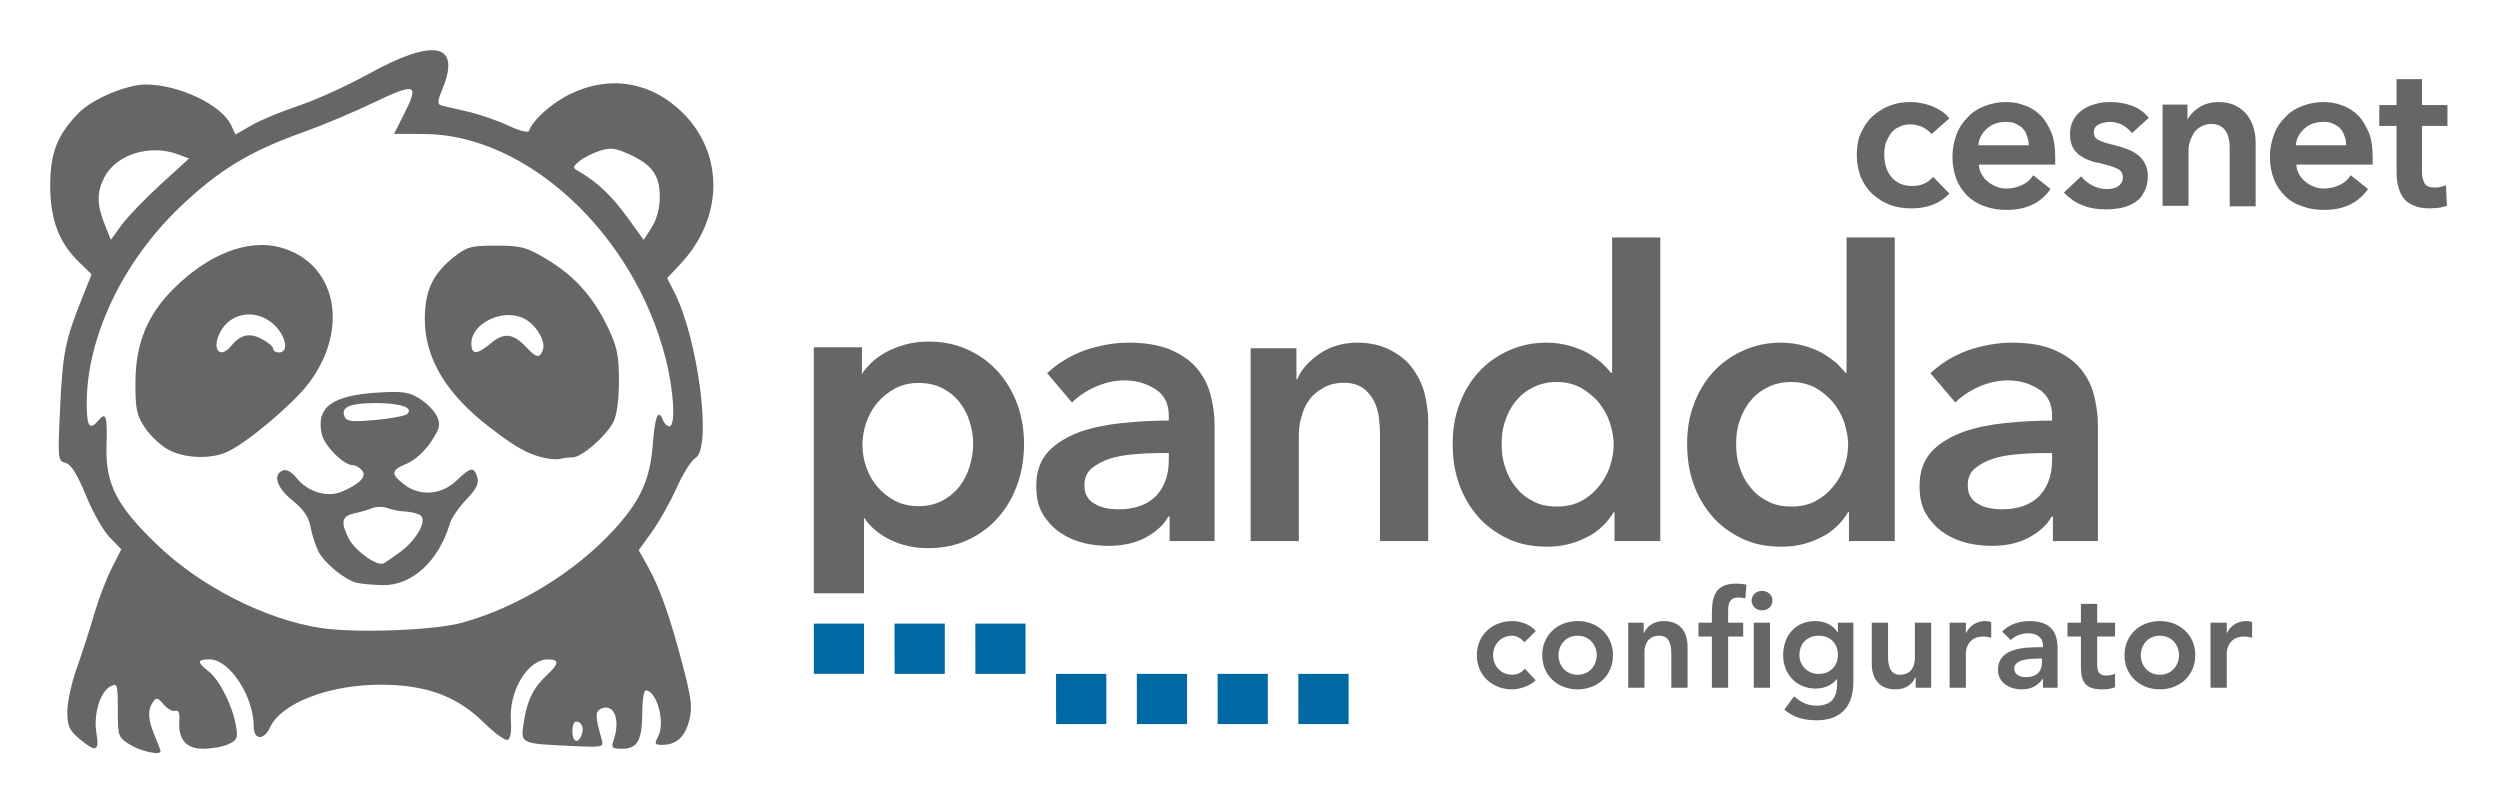 <svg width="498" height="160" viewBox="0 0 498 160" fill="none" xmlns="http://www.w3.org/2000/svg">
<path d="M25.98 148.387C23.525 146.89 23.465 146.722 23.465 141.397C23.465 136.257 23.379 135.987 21.979 136.736C19.92 137.838 18.582 142.352 19.211 146.073C19.827 149.72 19.109 149.946 15.785 147.149C13.797 145.476 13.404 144.588 13.404 141.775C13.404 139.922 14.248 136.035 15.279 133.138C16.31 130.24 17.862 125.432 18.727 122.452C19.593 119.472 21.17 115.32 22.232 113.226L24.163 109.417L21.874 107.076C20.616 105.789 18.47 102.006 17.106 98.67C15.365 94.412 14.155 92.486 13.047 92.209C11.523 91.827 11.486 91.45 11.976 81.207C12.5 70.255 12.985 67.822 16.298 59.526L18.248 54.643L15.706 52.173C11.723 48.303 9.997 43.694 10 36.934C10.002 30.435 11.443 26.786 15.716 22.456C18.452 19.684 25.311 16.802 29.105 16.831C35.756 16.881 44.233 20.953 46.067 24.977L46.902 26.809L50.081 24.97C51.83 23.959 56.047 22.206 59.452 21.075C62.857 19.943 69.126 17.095 73.382 14.744C86.58 7.457 91.95 8.609 88.069 17.896C87.143 20.114 87.101 20.775 87.876 20.988C88.418 21.138 90.776 21.695 93.118 22.226C95.459 22.757 99.115 24.011 101.244 25.014C103.47 26.062 105.227 26.503 105.381 26.052C106.108 23.921 109.863 20.554 113.496 18.777C121.48 14.87 129.821 16.272 136.096 22.573C144.331 30.844 144.07 43.549 135.479 52.659L132.888 55.405L134.304 58.165C139.098 67.509 141.882 89.356 138.519 91.238C137.738 91.675 136.068 94.33 134.808 97.137C133.549 99.945 131.329 103.897 129.875 105.92L127.232 109.599L129.138 113.009C131.494 117.224 133.61 123.28 136.141 133.054C137.783 139.392 137.955 141.046 137.245 143.682C136.379 146.898 134.674 148.378 131.837 148.378C130.416 148.378 130.323 148.17 131.096 146.724C132.574 143.963 130.844 137.543 128.623 137.543C128.249 137.543 127.944 139.482 127.944 141.851C127.944 147.412 127.003 149.152 123.995 149.152C121.902 149.152 121.712 148.964 122.241 147.411C123.599 143.421 122.371 140.153 119.873 141.112C118.516 141.633 118.513 142.598 119.857 147.286C120.305 148.85 120.108 148.893 113.878 148.601C103.574 148.118 103.691 148.175 104.332 143.903C104.985 139.55 106.216 137.023 108.91 134.506C111.389 132.19 111.447 131.352 109.129 131.352C105.122 131.352 101.334 137.648 101.765 143.591C101.924 145.781 101.679 147.195 101.107 147.388C100.606 147.557 98.497 146.021 96.422 143.974C91.014 138.641 84.832 136.379 75.705 136.394C65.438 136.411 55.978 140.09 53.776 144.924C52.599 147.506 50.552 147.422 50.552 144.792C50.552 138.705 45.739 131.352 41.754 131.352C39.23 131.352 39.193 131.878 41.585 133.759C43.753 135.464 46.319 140.587 47.003 144.573C47.422 147.019 47.245 147.453 45.496 148.249C44.406 148.746 42.15 149.152 40.482 149.152C37.033 149.152 35.45 147.261 35.724 143.471C35.83 142.004 35.561 141.38 34.914 141.595C34.38 141.773 33.335 141.195 32.59 140.311C31.423 138.926 31.128 138.865 30.458 139.865C29.37 141.489 29.469 143.336 30.817 146.563C31.456 148.091 31.978 149.473 31.978 149.634C31.978 150.507 28.152 149.711 25.98 148.387ZM115.868 146.374C116.394 145.002 115.853 143.735 114.742 143.735C114.341 143.735 114.013 144.605 114.013 145.67C114.013 147.834 115.143 148.263 115.868 146.374ZM91.957 124.069C103.022 121.043 114.574 113.979 122.321 105.503C127.621 99.704 129.511 95.526 130.048 88.422C130.472 82.825 131.146 81.287 132.093 83.756C132.338 84.394 132.898 84.917 133.337 84.917C134.644 84.917 134.246 77.859 132.57 71.303C126.233 46.524 104.919 26.764 84.45 26.691L78.49 26.669L80.431 22.838C83.551 16.681 82.872 16.399 74.543 20.391C70.5 22.329 64.231 24.968 60.613 26.254C49.806 30.097 43.668 33.802 35.971 41.127C24.449 52.091 17.273 67.162 17.273 80.397C17.273 85.001 17.863 85.843 19.611 83.737C21.104 81.938 21.407 82.877 21.217 88.723C20.968 96.394 23.22 100.789 31.408 108.618C40.066 116.896 52.93 123.422 63.875 125.09C70.834 126.15 86.418 125.583 91.957 124.069ZM71.061 116.092C68.692 115.516 64.604 112.167 63.424 109.836C62.843 108.687 62.141 106.495 61.864 104.965C61.507 102.986 60.47 101.465 58.278 99.704C55.112 97.16 54.269 94.511 56.369 93.705C57.081 93.432 58.153 94.029 59.09 95.221C61.256 97.975 65.199 99.175 68.061 97.952C71.71 96.392 73.127 94.908 72.124 93.699C71.648 93.126 70.805 92.656 70.251 92.656C68.443 92.656 64.608 88.797 64.095 86.461C62.923 81.129 66.121 78.761 75.243 78.204C80.242 77.899 81.5 78.084 83.653 79.444C85.045 80.324 86.577 81.906 87.057 82.961C87.803 84.599 87.624 85.342 85.829 88.054C84.634 89.861 82.582 91.709 81.07 92.34C77.878 93.674 77.775 94.363 80.452 96.469C83.567 98.92 87.914 98.622 90.918 95.752C93.8 92.997 94.392 92.899 95.078 95.059C95.465 96.279 94.917 97.395 92.892 99.509C91.406 101.06 89.933 103.201 89.62 104.265C87.397 111.804 82.034 116.706 76.169 116.558C74.211 116.508 71.912 116.299 71.061 116.092ZM79.768 109.915C83.063 107.479 85.182 103.559 83.71 102.626C83.138 102.263 81.799 101.937 80.735 101.9C79.671 101.864 78.103 101.56 77.252 101.225C76.401 100.89 75.008 100.89 74.156 101.226C73.305 101.561 71.651 102.041 70.48 102.291C68.079 102.805 67.823 104.093 69.484 107.305C70.755 109.763 75.208 112.91 76.444 112.224C76.889 111.977 78.384 110.938 79.768 109.915ZM81.115 82.464C82.46 81.225 79.811 80.297 74.93 80.297C69.739 80.297 67.894 81.06 68.605 82.911C69.009 83.965 69.955 84.081 74.716 83.665C77.813 83.393 80.693 82.853 81.115 82.464ZM108.209 91.162C105.02 90.394 102.757 89.115 97.608 85.171C88.91 78.507 84.649 71.441 84.623 63.634C84.603 58.013 86.176 54.591 90.29 51.306C92.991 49.149 93.781 48.929 98.833 48.929C103.821 48.929 104.869 49.211 108.907 51.638C114.44 54.964 118.145 59.089 121.07 65.182C122.939 69.074 123.299 70.802 123.3 75.862C123.3 79.62 122.877 82.716 122.179 84.066C120.694 86.938 115.88 91.108 114.05 91.108C113.248 91.108 112.128 91.246 111.561 91.414C110.994 91.583 109.486 91.469 108.209 91.162ZM108.121 69.776C108.843 67.895 106.595 64.342 104.004 63.268C99.793 61.524 93.891 64.526 93.891 68.412C93.891 70.711 95.034 70.691 97.823 68.345C100.379 66.194 102.237 66.402 104.795 69.124C106.841 71.302 107.487 71.428 108.121 69.776ZM33.526 89.577C32.036 88.773 29.946 86.809 28.882 85.212C27.208 82.7 26.952 81.469 26.982 76.067C27.025 68.407 29.331 62.758 34.541 57.548C41.457 50.631 49.386 47.544 55.796 49.27C66.965 52.277 69.749 65.37 61.543 76.291C58.45 80.407 49.47 88.005 45.405 89.945C42.106 91.518 36.818 91.355 33.526 89.577ZM45.944 69.009C47.899 66.653 49.632 66.227 52.093 67.5C53.374 68.162 54.422 69.044 54.422 69.458C54.422 69.873 54.944 70.212 55.583 70.212C57.709 70.212 56.897 66.609 54.271 64.4C50.498 61.225 45.202 62.482 43.501 66.956C42.363 69.948 44.013 71.335 45.944 69.009ZM31.988 36.749L37.655 31.577L35.54 30.773C29.933 28.641 23.167 30.725 20.794 35.313C19.266 38.267 19.279 40.755 20.84 44.657L22.085 47.769L24.203 44.845C25.368 43.237 28.871 39.594 31.988 36.749ZM131.427 39.151C131.427 34.883 129.847 32.744 125.138 30.637C122.485 29.449 121.505 29.356 119.334 30.085C117.897 30.567 116.098 31.502 115.336 32.162C114.004 33.315 114.005 33.395 115.368 34.181C118.931 36.235 121.882 39.031 124.931 43.239L128.233 47.798L129.83 45.276C130.853 43.66 131.427 41.46 131.427 39.151Z" fill="#666666"/>
<path d="M242.547 134.233L242.557 144.234H252.548V134.233H242.547Z" fill="#0068A2"/>
<path d="M226.456 134.233L226.466 144.234H236.457V134.233H226.456Z" fill="#0068A2"/>
<path d="M258.628 134.233L258.638 144.234H268.639V134.233H258.628Z" fill="#0068A2"/>
<path d="M210.365 134.233L210.375 144.234H220.376V134.233H210.365Z" fill="#0068A2"/>
<path d="M204.285 134.233H194.294L194.284 124.222H204.285V134.233Z" fill="#0068A2"/>
<path d="M162.112 124.222L162.122 134.223H172.113V124.222H162.112Z" fill="#0068A2"/>
<path d="M188.204 134.233H178.203L178.193 124.222H188.204V134.233Z" fill="#0068A2"/>
<path d="M408.938 102.897H408.698C407.738 104.657 406.138 106.017 404.058 107.137C401.898 108.257 399.498 108.737 396.778 108.737C395.178 108.737 393.578 108.577 391.898 108.177C390.218 107.777 388.698 107.137 387.258 106.177C385.818 105.217 384.698 104.017 383.738 102.497C382.778 100.977 382.378 99.057 382.378 96.817C382.378 93.937 383.178 91.697 384.778 89.937C386.378 88.257 388.538 86.977 391.098 86.017C393.658 85.137 396.458 84.577 399.578 84.257C402.698 83.937 405.738 83.777 408.778 83.777V82.817C408.778 80.417 407.898 78.657 406.138 77.537C404.378 76.417 402.378 75.777 399.978 75.777C397.898 75.777 395.978 76.257 394.138 77.057C392.218 77.937 390.698 78.977 389.498 80.177L384.538 74.337C386.698 72.337 389.178 70.817 392.058 69.777C394.938 68.817 397.818 68.257 400.778 68.257C404.138 68.257 406.938 68.737 409.178 69.697C411.418 70.657 413.178 71.937 414.458 73.457C415.738 75.057 416.618 76.737 417.098 78.657C417.578 80.577 417.898 82.497 417.898 84.417V107.777H408.938V102.897ZM408.778 90.257H406.618C405.018 90.257 403.418 90.337 401.738 90.497C399.978 90.657 398.458 90.897 397.018 91.377C395.578 91.857 394.378 92.497 393.418 93.297C392.458 94.097 391.978 95.217 391.978 96.657C391.978 97.617 392.138 98.337 392.538 98.977C392.938 99.617 393.498 100.097 394.138 100.417C394.778 100.817 395.498 101.057 396.298 101.217C397.098 101.377 397.898 101.457 398.698 101.457C401.978 101.457 404.458 100.577 406.218 98.817C407.898 97.057 408.778 94.657 408.778 91.617V90.257Z" fill="#666666"/>
<path d="M377.434 107.777H368.314V102.017H368.154C366.794 104.257 364.954 106.017 362.554 107.137C360.154 108.337 357.674 108.897 354.954 108.897C351.994 108.897 349.354 108.417 347.034 107.297C344.714 106.177 342.714 104.737 341.114 102.897C339.514 101.057 338.234 98.897 337.354 96.417C336.474 93.937 336.074 91.297 336.074 88.417C336.074 85.617 336.474 82.977 337.434 80.497C338.314 78.097 339.594 75.937 341.274 74.097C342.874 72.337 344.874 70.897 347.194 69.857C349.434 68.817 351.994 68.257 354.714 68.257C356.474 68.257 357.994 68.497 359.434 68.897C360.794 69.297 361.994 69.777 363.034 70.337C364.074 70.977 364.954 71.617 365.754 72.257C366.474 72.977 367.114 73.617 367.594 74.257H367.834V47.297H377.434V107.777ZM345.834 88.417C345.834 89.937 345.994 91.457 346.474 92.897C346.954 94.417 347.594 95.777 348.554 96.897C349.434 98.097 350.554 99.057 351.994 99.777C353.354 100.577 354.954 100.897 356.874 100.897C358.634 100.897 360.154 100.577 361.594 99.857C362.954 99.137 364.154 98.177 365.114 96.977C366.074 95.857 366.874 94.497 367.354 93.057C367.834 91.617 368.154 90.097 368.154 88.577C368.154 87.137 367.834 85.617 367.354 84.097C366.874 82.657 366.074 81.297 365.114 80.097C364.154 78.977 362.954 78.017 361.594 77.217C360.154 76.497 358.634 76.097 356.874 76.097C354.954 76.097 353.354 76.497 351.994 77.217C350.554 77.937 349.434 78.897 348.554 80.017C347.594 81.217 346.954 82.577 346.474 84.017C345.994 85.457 345.834 86.977 345.834 88.417Z" fill="#666666"/>
<path d="M330.731 107.777H321.611V102.017H321.451C320.091 104.257 318.251 106.017 315.851 107.137C313.451 108.337 310.971 108.897 308.251 108.897C305.291 108.897 302.651 108.417 300.331 107.297C298.011 106.177 296.011 104.737 294.411 102.897C292.811 101.057 291.531 98.897 290.651 96.417C289.771 93.937 289.371 91.297 289.371 88.417C289.371 85.617 289.771 82.977 290.731 80.497C291.611 78.097 292.891 75.937 294.571 74.097C296.171 72.337 298.171 70.897 300.491 69.857C302.731 68.817 305.291 68.257 308.011 68.257C309.771 68.257 311.291 68.497 312.731 68.897C314.091 69.297 315.291 69.777 316.331 70.337C317.371 70.977 318.251 71.617 319.051 72.257C319.771 72.977 320.411 73.617 320.891 74.257H321.131V47.297H330.731V107.777ZM299.131 88.417C299.131 89.937 299.291 91.457 299.771 92.897C300.251 94.417 300.891 95.777 301.851 96.897C302.731 98.097 303.851 99.057 305.291 99.777C306.651 100.577 308.251 100.897 310.171 100.897C311.931 100.897 313.451 100.577 314.891 99.857C316.251 99.137 317.451 98.177 318.411 96.977C319.371 95.857 320.171 94.497 320.651 93.057C321.131 91.617 321.451 90.097 321.451 88.577C321.451 87.137 321.131 85.617 320.651 84.097C320.171 82.657 319.371 81.297 318.411 80.097C317.451 78.977 316.251 78.017 314.891 77.217C313.451 76.497 311.931 76.097 310.171 76.097C308.251 76.097 306.651 76.497 305.291 77.217C303.851 77.937 302.731 78.897 301.851 80.017C300.891 81.217 300.251 82.577 299.771 84.017C299.291 85.457 299.131 86.977 299.131 88.417Z" fill="#666666"/>
<path d="M249.129 69.377H258.249V75.537H258.409C259.209 73.617 260.729 71.937 262.809 70.497C264.889 69.057 267.449 68.257 270.329 68.257C272.809 68.257 274.969 68.737 276.729 69.617C278.489 70.497 280.009 71.617 281.129 73.057C282.249 74.497 283.129 76.177 283.689 78.017C284.169 79.937 284.489 81.857 284.489 83.777V107.777H274.889V86.497C274.889 85.377 274.809 84.257 274.649 82.977C274.489 81.777 274.089 80.657 273.609 79.697C273.049 78.737 272.329 77.857 271.369 77.217C270.409 76.577 269.209 76.257 267.689 76.257C266.089 76.257 264.809 76.577 263.689 77.217C262.569 77.857 261.609 78.577 260.889 79.537C260.169 80.497 259.609 81.617 259.289 82.897C258.889 84.177 258.729 85.377 258.729 86.657V107.777H249.129V69.377Z" fill="#666666"/>
<path d="M232.984 102.897H232.744C231.784 104.657 230.184 106.017 228.104 107.137C225.944 108.257 223.544 108.737 220.824 108.737C219.224 108.737 217.624 108.577 215.944 108.177C214.264 107.777 212.744 107.137 211.304 106.177C209.864 105.217 208.744 104.017 207.784 102.497C206.824 100.977 206.424 99.057 206.424 96.817C206.424 93.937 207.224 91.697 208.824 89.937C210.424 88.257 212.584 86.977 215.144 86.017C217.704 85.137 220.504 84.577 223.624 84.257C226.744 83.937 229.784 83.777 232.824 83.777V82.817C232.824 80.417 231.944 78.657 230.184 77.537C228.424 76.417 226.424 75.777 224.024 75.777C221.944 75.777 220.024 76.257 218.184 77.057C216.264 77.937 214.744 78.977 213.544 80.177L208.584 74.337C210.744 72.337 213.224 70.817 216.104 69.777C218.984 68.817 221.864 68.257 224.824 68.257C228.184 68.257 230.984 68.737 233.224 69.697C235.464 70.657 237.224 71.937 238.504 73.457C239.784 75.057 240.664 76.737 241.144 78.657C241.624 80.577 241.944 82.497 241.944 84.417V107.777H232.984V102.897ZM232.824 90.257H230.664C229.064 90.257 227.464 90.337 225.784 90.497C224.024 90.657 222.504 90.897 221.064 91.377C219.624 91.857 218.424 92.497 217.464 93.297C216.504 94.097 216.024 95.217 216.024 96.657C216.024 97.617 216.184 98.337 216.584 98.977C216.984 99.617 217.544 100.097 218.184 100.417C218.824 100.817 219.544 101.057 220.344 101.217C221.144 101.377 221.944 101.457 222.744 101.457C226.024 101.457 228.504 100.577 230.264 98.817C231.944 97.057 232.824 94.657 232.824 91.617V90.257Z" fill="#666666"/>
<path fill-rule="evenodd" clip-rule="evenodd" d="M191.143 96.873C192.034 95.718 192.713 94.38 193.159 92.911C193.605 91.432 193.838 89.932 193.858 88.463C193.858 86.993 193.625 85.514 193.179 84.065C192.734 82.616 192.055 81.299 191.163 80.144C190.271 78.989 189.126 78.056 187.768 77.347C186.401 76.638 184.779 76.283 182.945 76.283C181.223 76.283 179.652 76.658 178.294 77.388C176.926 78.117 175.741 79.08 174.768 80.235C173.795 81.39 173.055 82.728 172.549 84.197C172.052 85.666 171.799 87.156 171.799 88.635C171.799 90.115 172.052 91.594 172.549 93.033C173.045 94.482 173.795 95.799 174.768 96.954C175.731 98.109 176.916 99.052 178.284 99.761C179.642 100.47 181.202 100.825 182.935 100.825C184.769 100.825 186.39 100.45 187.748 99.721C189.106 98.981 190.251 98.028 191.143 96.873ZM192.734 69.626C195.044 70.669 197.06 72.129 198.732 73.963C200.394 75.797 201.701 77.975 202.613 80.438C203.525 82.91 203.991 85.605 203.991 88.453C203.991 91.3 203.535 94.005 202.654 96.508C201.762 99.011 200.485 101.22 198.844 103.074C197.202 104.929 195.186 106.439 192.845 107.533C190.494 108.637 187.809 109.195 184.85 109.195C182.104 109.195 179.551 108.627 177.261 107.492C175.072 106.418 173.339 104.939 172.103 103.115V118.183H162.102V69.17H171.698V74.49C172.174 73.78 172.782 73.051 173.522 72.311C174.312 71.531 175.285 70.821 176.42 70.193C177.544 69.575 178.841 69.058 180.27 68.653C181.699 68.248 183.33 68.045 185.104 68.045C187.85 68.045 190.413 68.572 192.734 69.626Z" fill="#666666"/>
<path d="M487.534 25.089V20.934H482.467V15.766H477.399V20.934H473.954V25.089H477.399V34.312C477.399 35.325 477.501 36.237 477.703 37.048C477.906 37.859 478.21 38.67 478.717 39.379C479.224 40.089 479.933 40.595 480.744 40.899C481.555 41.305 482.669 41.507 483.987 41.507C484.595 41.507 485.102 41.406 485.71 41.406C486.318 41.305 486.825 41.203 487.331 41.001H487.433L487.23 36.846L487.129 36.947C486.825 37.048 486.521 37.15 486.115 37.251C485.71 37.352 485.406 37.352 485 37.352C483.886 37.352 483.277 37.048 482.973 36.541C482.669 35.933 482.467 35.224 482.467 34.413V25.089H487.534Z" fill="#666666"/>
<path d="M394.093 28.941C394.195 27.623 394.803 26.508 395.816 25.596C396.83 24.684 398.147 24.279 399.566 24.279C400.377 24.279 401.086 24.38 401.593 24.684C402.201 24.988 402.708 25.292 403.012 25.697C403.417 26.103 403.62 26.61 403.822 27.218C404.025 27.724 404.127 28.332 404.127 28.941H394.093ZM406.559 23.062C405.647 22.15 404.633 21.441 403.417 21.035C402.201 20.529 400.883 20.326 399.566 20.326C398.046 20.326 396.627 20.63 395.309 21.137C393.992 21.644 392.877 22.353 391.965 23.366C391.053 24.279 390.242 25.393 389.735 26.812C389.229 28.13 388.925 29.65 388.925 31.271C388.925 32.893 389.229 34.413 389.735 35.731C390.242 37.048 391.053 38.163 391.965 39.075C392.979 39.987 394.093 40.697 395.411 41.102C396.728 41.609 398.147 41.811 399.769 41.811C403.518 41.811 406.457 40.494 408.383 37.758L408.484 37.656L405.039 34.92L404.937 35.021C404.431 35.832 403.721 36.44 402.809 36.846C401.998 37.251 400.883 37.555 399.667 37.555C398.958 37.555 398.248 37.453 397.64 37.15C397.032 36.947 396.424 36.541 395.918 36.136C395.411 35.731 395.005 35.224 394.701 34.616C394.397 34.109 394.195 33.4 394.195 32.792H409.397V32.69C409.397 32.488 409.397 32.285 409.397 31.981V31.271C409.397 29.447 409.194 27.826 408.687 26.508C408.079 25.191 407.471 23.975 406.559 23.062Z" fill="#666666"/>
<path d="M376.561 26.711C376.966 26.103 377.574 25.596 378.283 25.292C378.993 24.887 379.804 24.785 380.614 24.785C381.425 24.785 382.135 24.988 382.945 25.292C383.655 25.697 384.263 26.103 384.668 26.61L384.77 26.711L388.215 23.671L388.317 23.569L388.215 23.468C387.405 22.454 386.29 21.745 384.871 21.137C383.452 20.63 382.033 20.326 380.614 20.326C379.094 20.326 377.777 20.529 376.459 21.035C375.142 21.542 374.027 22.252 373.013 23.164C372 24.076 371.291 25.191 370.682 26.508C370.074 27.826 369.872 29.346 369.872 30.866C369.872 32.488 370.176 34.008 370.682 35.325C371.291 36.643 372 37.758 373.013 38.67C374.027 39.582 375.142 40.291 376.459 40.798C377.777 41.305 379.196 41.507 380.716 41.507C382.236 41.507 383.655 41.305 384.972 40.798C386.29 40.291 387.303 39.582 388.215 38.67L388.317 38.568L385.175 35.325L385.074 35.224L384.972 35.325C384.465 35.933 383.857 36.339 383.148 36.643C382.439 36.947 381.628 37.048 380.817 37.048C379.905 37.048 379.094 36.846 378.385 36.541C377.675 36.136 377.067 35.731 376.662 35.123C376.155 34.514 375.851 33.805 375.648 33.096C375.446 32.386 375.344 31.576 375.344 30.765C375.344 29.954 375.446 29.244 375.648 28.434C375.851 28.028 376.155 27.319 376.561 26.711Z" fill="#666666"/>
<path d="M447.604 22.86C446.996 22.15 446.185 21.441 445.273 21.035C444.361 20.529 443.145 20.326 441.928 20.326C440.408 20.326 439.091 20.732 437.976 21.441C436.962 22.15 436.152 22.961 435.746 23.873V20.833H430.78V41.001H435.949V30.055C435.949 29.447 436.05 28.738 436.253 28.13C436.456 27.522 436.76 26.914 437.064 26.407C437.469 25.9 437.875 25.495 438.483 25.191C439.091 24.887 439.699 24.684 440.51 24.684C441.32 24.684 441.928 24.887 442.435 25.191C442.942 25.495 443.246 25.9 443.55 26.407C443.854 26.914 443.955 27.522 444.057 28.13C444.158 28.738 444.158 29.346 444.158 29.954V41.102H449.327V28.535C449.327 27.522 449.225 26.508 448.921 25.495C448.617 24.481 448.212 23.671 447.604 22.86Z" fill="#666666"/>
<path d="M418.112 24.785C418.72 24.481 419.531 24.279 420.24 24.279C421.153 24.279 421.963 24.481 422.774 24.887C423.484 25.292 424.092 25.799 424.598 26.407L424.7 26.508L428.044 23.468L427.943 23.366C427.132 22.353 426.017 21.542 424.598 21.035C423.18 20.529 421.761 20.326 420.342 20.326C419.328 20.326 418.315 20.427 417.403 20.732C416.491 20.934 415.579 21.34 414.869 21.846C414.16 22.353 413.45 23.062 413.045 23.873C412.538 24.684 412.336 25.697 412.336 26.812C412.336 27.724 412.538 28.535 412.842 29.244C413.146 29.853 413.653 30.461 414.16 30.866C414.768 31.271 415.376 31.677 416.085 31.88C416.795 32.184 417.504 32.386 418.315 32.488C419.835 32.893 420.95 33.197 421.761 33.602C422.47 33.906 422.875 34.514 422.875 35.325C422.875 35.731 422.774 36.136 422.571 36.44C422.369 36.744 422.166 36.947 421.862 37.15C421.558 37.352 421.254 37.453 420.849 37.555C420.443 37.656 420.139 37.656 419.734 37.656C418.72 37.656 417.707 37.453 416.795 36.947C415.883 36.44 415.173 35.933 414.666 35.224L414.565 35.123L411.119 38.366L411.221 38.467C412.234 39.48 413.45 40.393 414.869 40.899C416.389 41.507 417.91 41.71 419.43 41.71C420.545 41.71 421.558 41.609 422.571 41.406C423.585 41.203 424.497 40.798 425.308 40.291C426.119 39.785 426.727 39.075 427.132 38.163C427.639 37.352 427.841 36.237 427.841 35.021C427.841 34.008 427.639 33.197 427.233 32.488C426.828 31.778 426.321 31.17 425.713 30.765C425.105 30.258 424.396 29.954 423.585 29.65C422.774 29.346 422.065 29.143 421.355 28.941C419.936 28.637 418.923 28.332 418.112 27.927C417.403 27.623 417.099 27.116 417.099 26.407C417.099 25.596 417.403 25.089 418.112 24.785Z" fill="#666666"/>
<path d="M457.333 28.941C457.434 27.623 458.042 26.508 459.056 25.596C460.069 24.684 461.387 24.279 462.806 24.279C463.616 24.279 464.326 24.38 464.833 24.684C465.441 24.988 465.947 25.292 466.251 25.697C466.657 26.103 466.859 26.61 467.062 27.218C467.265 27.724 467.366 28.332 467.366 28.941H457.333ZM469.799 23.062C468.886 22.15 467.873 21.441 466.657 21.035C465.441 20.529 464.123 20.326 462.806 20.326C461.285 20.326 459.867 20.63 458.549 21.137C457.232 21.644 456.117 22.353 455.205 23.366C454.293 24.279 453.482 25.393 452.975 26.812C452.468 28.13 452.164 29.65 452.164 31.271C452.164 32.893 452.468 34.413 452.975 35.731C453.482 37.048 454.293 38.163 455.205 39.075C456.117 39.987 457.333 40.697 458.65 41.102C459.968 41.609 461.387 41.811 463.008 41.811C466.758 41.811 469.697 40.494 471.623 37.758L471.724 37.656L468.278 34.92L468.177 35.021C467.67 35.832 466.961 36.44 466.049 36.846C465.238 37.251 464.123 37.555 462.907 37.555C462.198 37.555 461.488 37.453 460.88 37.15C460.272 36.947 459.664 36.541 459.157 36.136C458.65 35.731 458.245 35.224 457.941 34.616C457.637 34.109 457.434 33.4 457.434 32.792H472.636V32.69C472.636 32.488 472.636 32.285 472.636 31.981V31.271C472.636 29.447 472.433 27.826 471.927 26.508C471.319 25.191 470.711 23.975 469.799 23.062Z" fill="#666666"/>
<path d="M305.933 125.687L303.692 127.928C302.936 127.145 302.099 126.632 301.235 126.632C298.859 126.632 297.428 128.495 297.428 130.52C297.428 132.545 298.859 134.408 301.235 134.408C302.234 134.408 303.152 133.976 303.746 133.193L305.906 135.515C304.583 136.838 302.369 137.324 301.235 137.324C297.32 137.324 294.188 134.597 294.188 130.52C294.188 126.443 297.32 123.716 301.235 123.716C302.882 123.716 304.691 124.31 305.933 125.687ZM307.213 130.52C307.213 126.443 310.345 123.716 314.26 123.716C318.175 123.716 321.307 126.443 321.307 130.52C321.307 134.597 318.175 137.324 314.26 137.324C310.345 137.324 307.213 134.597 307.213 130.52ZM310.453 130.52C310.453 132.545 311.884 134.408 314.26 134.408C316.636 134.408 318.067 132.545 318.067 130.52C318.067 128.495 316.636 126.632 314.26 126.632C311.884 126.632 310.453 128.495 310.453 130.52ZM324.341 137V124.04H327.419V126.119H327.473C328.067 124.823 329.282 123.716 331.442 123.716C334.925 123.716 336.167 126.173 336.167 128.819V137H332.927V130.439C332.927 129.008 332.819 126.632 330.551 126.632C328.418 126.632 327.581 128.198 327.581 129.926V137H324.341ZM341.006 137V126.794H338.333V124.04H341.006V122.204C341.006 118.613 341.816 116.264 345.839 116.264C346.541 116.264 347.216 116.318 347.891 116.453L347.675 119.207C347.216 119.099 346.784 119.018 346.325 119.018C344.516 119.018 344.246 120.26 344.246 121.691V124.04H347.243V126.794H344.246V137H341.006ZM349.349 137V124.04H352.589V137H349.349ZM348.917 119.639C348.917 118.613 349.781 117.695 350.969 117.695C352.157 117.695 353.075 118.532 353.075 119.639C353.075 120.746 352.157 121.583 350.969 121.583C349.781 121.583 348.917 120.665 348.917 119.639ZM366.11 124.04H369.188V135.839C369.188 140.51 366.92 143.48 361.871 143.48C359.468 143.48 357.281 142.967 355.445 141.347L357.389 138.701C358.685 139.889 360.035 140.564 361.844 140.564C364.976 140.564 365.948 138.782 365.948 136.217V135.272H365.894C364.949 136.541 363.275 137.162 361.655 137.162C357.767 137.162 355.202 134.192 355.202 130.52C355.202 126.686 357.605 123.716 361.601 123.716C363.41 123.716 365.111 124.418 366.056 125.984H366.11V124.04ZM362.276 126.632C360.008 126.632 358.442 128.198 358.442 130.493C358.442 132.545 360.062 134.246 362.249 134.246C364.652 134.246 366.11 132.599 366.11 130.439C366.11 128.198 364.625 126.632 362.276 126.632ZM384.683 124.04V137H381.605V134.921H381.551C380.957 136.217 379.742 137.324 377.582 137.324C374.099 137.324 372.857 134.867 372.857 132.221V124.04H376.097V130.601C376.097 132.032 376.205 134.408 378.473 134.408C380.606 134.408 381.443 132.842 381.443 131.114V124.04H384.683ZM388.36 137V124.04H391.6V126.092H391.654C392.356 124.607 393.787 123.716 395.488 123.716C395.893 123.716 396.271 123.797 396.649 123.905V127.037C396.109 126.902 395.596 126.794 395.083 126.794C392.032 126.794 391.6 129.359 391.6 130.061V137H388.36ZM406.955 137V135.218H406.874C405.956 136.676 404.444 137.324 402.716 137.324C400.313 137.324 397.991 136.001 397.991 133.436C397.991 129.224 402.905 128.927 406.145 128.927H406.955V128.576C406.955 126.983 405.713 126.146 403.985 126.146C402.635 126.146 401.393 126.686 400.529 127.496L398.828 125.795C400.259 124.337 402.284 123.716 404.336 123.716C409.871 123.716 409.871 127.712 409.871 129.548V137H406.955ZM406.766 131.924V131.195H406.091C404.309 131.195 401.231 131.33 401.231 133.193C401.231 134.381 402.446 134.894 403.499 134.894C405.713 134.894 406.766 133.733 406.766 131.924ZM414.518 126.794H411.845V124.04H414.518V120.287H417.758V124.04H421.322V126.794H417.758V132.464C417.758 133.76 418.136 134.57 419.567 134.57C420.134 134.57 420.917 134.462 421.322 134.165V136.892C420.647 137.216 419.513 137.324 418.757 137.324C415.328 137.324 414.518 135.785 414.518 132.734V126.794ZM423.203 130.52C423.203 126.443 426.335 123.716 430.25 123.716C434.165 123.716 437.297 126.443 437.297 130.52C437.297 134.597 434.165 137.324 430.25 137.324C426.335 137.324 423.203 134.597 423.203 130.52ZM426.443 130.52C426.443 132.545 427.874 134.408 430.25 134.408C432.626 134.408 434.057 132.545 434.057 130.52C434.057 128.495 432.626 126.632 430.25 126.632C427.874 126.632 426.443 128.495 426.443 130.52ZM440.33 137V124.04H443.57V126.092H443.624C444.326 124.607 445.757 123.716 447.458 123.716C447.863 123.716 448.241 123.797 448.619 123.905V127.037C448.079 126.902 447.566 126.794 447.053 126.794C444.002 126.794 443.57 129.359 443.57 130.061V137H440.33Z" fill="#666666"/>
</svg>
